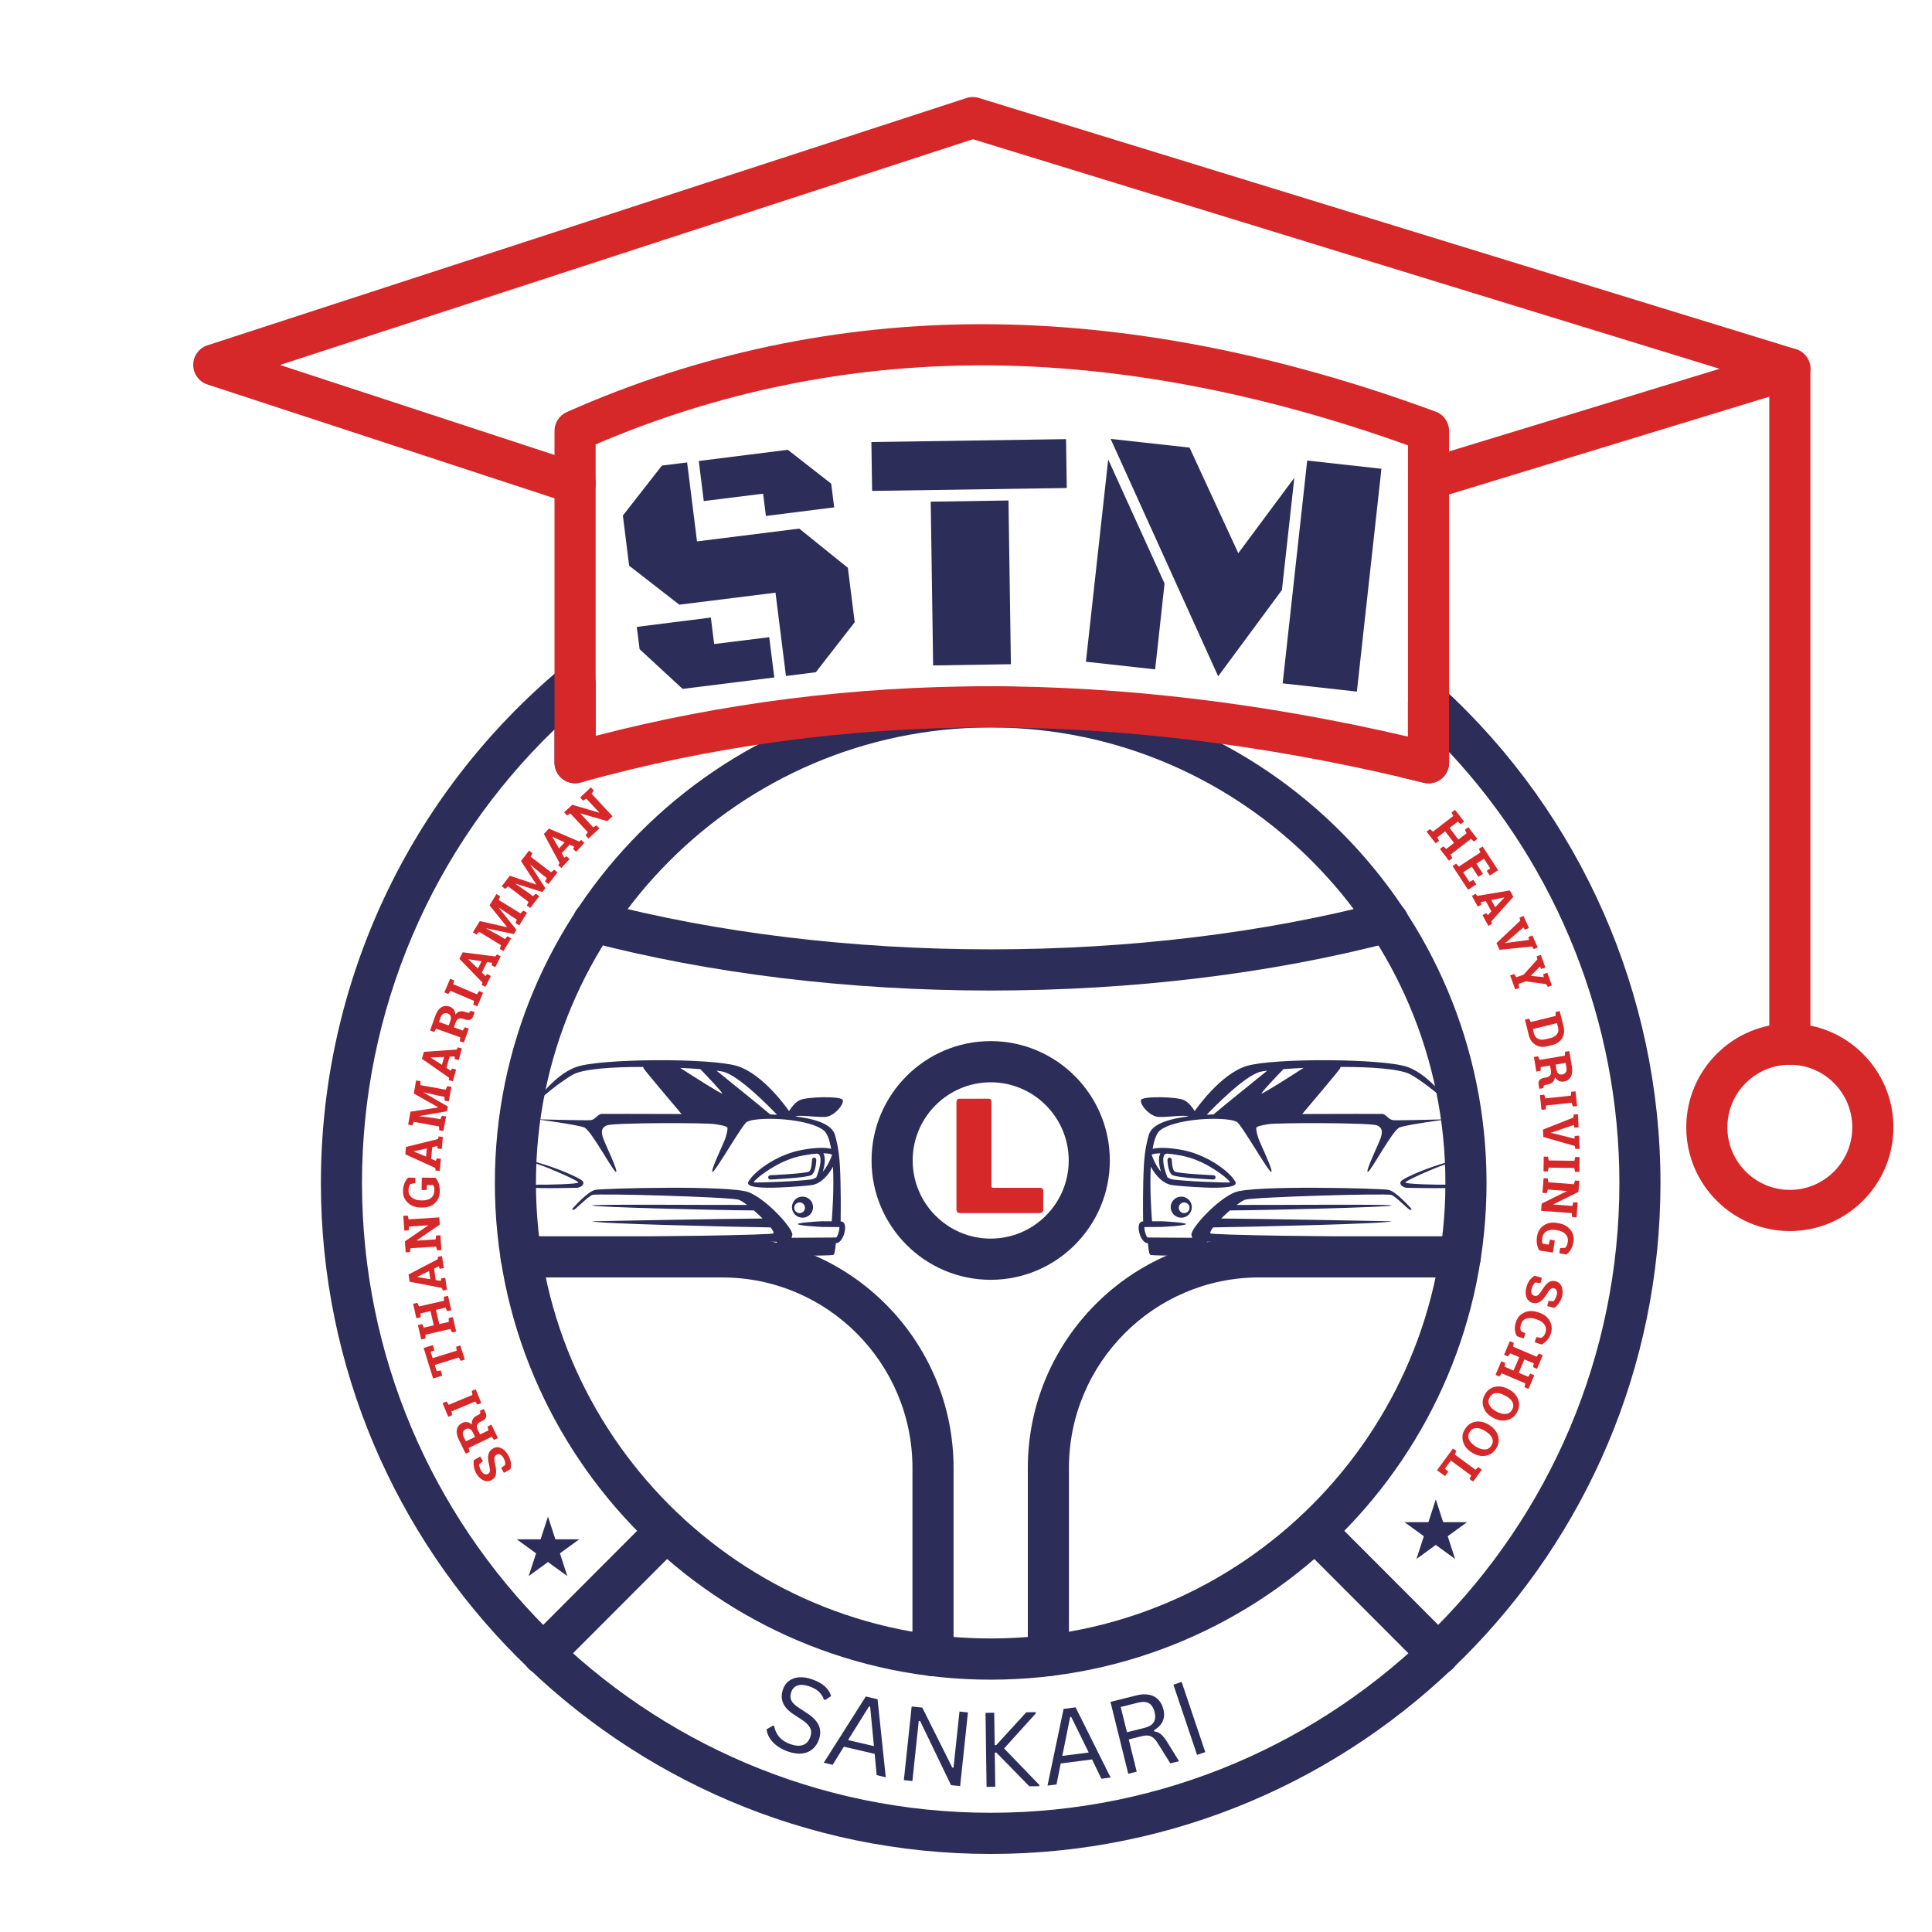 <svg xmlns="http://www.w3.org/2000/svg" xmlns:xlink="http://www.w3.org/1999/xlink" width="500" zoomAndPan="magnify" viewBox="0 0 375 375" height="500" preserveAspectRatio="xMidYMid meet" version="1.0"><defs><g/><clipPath id="b364f7b19f"><path d="M 37.5 18.691 L 352 18.691 L 352 98 L 37.5 98 Z M 37.5 18.691 " clip-rule="nonzero"/></clipPath><clipPath id="dbacbcde1f"><path d="M 327 198 L 367.5 198 L 367.5 239 L 327 239 Z M 327 198 " clip-rule="nonzero"/></clipPath><clipPath id="7364067040"><path d="M 62 128 L 323 128 L 323 359.941 L 62 359.941 Z M 62 128 " clip-rule="nonzero"/></clipPath><clipPath id="44c563b441"><path d="M 100.301 205.305 L 164.051 205.305 L 164.051 244.305 L 100.301 244.305 Z M 100.301 205.305 " clip-rule="nonzero"/></clipPath><clipPath id="07b9e35100"><path d="M 221.078 205.305 L 284.746 205.305 L 284.746 244.305 L 221.078 244.305 Z M 221.078 205.305 " clip-rule="nonzero"/></clipPath><clipPath id="a17ca99a4c"><path d="M 272.621 291.039 L 284.746 291.039 L 284.746 302.594 L 272.621 302.594 Z M 272.621 291.039 " clip-rule="nonzero"/></clipPath><clipPath id="9848957e36"><path d="M 278.684 291.039 L 280.117 295.453 L 284.746 295.453 L 281 298.18 L 282.43 302.594 L 278.684 299.867 L 274.938 302.594 L 276.367 298.18 L 272.621 295.453 L 277.254 295.453 Z M 278.684 291.039 " clip-rule="nonzero"/></clipPath><clipPath id="15db38464c"><path d="M 100.301 294.363 L 112.426 294.363 L 112.426 305.918 L 100.301 305.918 Z M 100.301 294.363 " clip-rule="nonzero"/></clipPath><clipPath id="ec00fd10f1"><path d="M 106.363 294.363 L 107.797 298.777 L 112.426 298.777 L 108.68 301.504 L 110.113 305.918 L 106.363 303.191 L 102.617 305.918 L 104.051 301.504 L 100.301 298.777 L 104.934 298.777 Z M 106.363 294.363 " clip-rule="nonzero"/></clipPath></defs><rect x="-37.5" width="450" fill="#ffffff" y="-37.5" height="450" fill-opacity="1"/><rect x="-37.5" width="450" fill="#ffffff" y="-37.5" height="450" fill-opacity="1"/><g fill="#d62729" fill-opacity="1"><g transform="translate(276.744, 161.219)"><g><path d="M 5 -3.516 L 5.672 -4.031 L 7.438 -1.75 L 6.766 -1.234 L 6.203 -1.734 L 4.609 -0.516 L 6.328 1.734 L 7.922 0.516 L 7.594 -0.156 L 8.266 -0.672 L 8.703 -0.078 L 9.547 1.016 L 10.016 1.609 L 9.344 2.125 L 8.766 1.609 L 4.812 4.656 L 5.156 5.344 L 4.5 5.844 L 2.75 3.562 L 3.406 3.062 L 3.969 3.562 L 5.484 2.391 L 3.766 0.141 L 2.25 1.312 L 2.578 1.984 L 1.922 2.484 L 0.156 0.203 L 0.812 -0.297 L 1.391 0.203 L 5.344 -2.844 Z M 5 -3.516 "/></g></g></g><g fill="#d62729" fill-opacity="1"><g transform="translate(281.798, 167.879)"><g><path d="M 5.156 2.312 L 3.875 0.344 L 2.203 1.438 L 3.422 3.312 L 4.172 2.891 L 4.75 3.781 L 3.156 4.828 L 0.141 0.219 L 0.828 -0.234 L 1.375 0.312 L 5.547 -2.422 L 5.25 -3.125 L 5.969 -3.578 L 6.375 -2.953 L 8.984 1.031 L 7.375 2.062 L 6.781 1.156 L 7.453 0.656 L 6.234 -1.203 L 4.766 -0.234 L 6.047 1.734 Z M 5.156 2.312 "/></g></g></g><g fill="#d62729" fill-opacity="1"><g transform="translate(285.598, 173.724)"><g><path d="M 0.812 -0.234 L 1.125 0.172 L 7.453 -0.891 L 8.141 0.344 L 3.859 5.109 L 4.016 5.578 L 3.297 5.984 L 2.156 3.906 L 2.875 3.5 L 3.203 3.906 L 3.875 3.156 L 2.797 1.188 L 1.812 1.375 L 1.953 1.844 L 1.234 2.25 L 0.094 0.172 Z M 3.859 0.969 L 4.625 2.375 L 6.391 0.5 L 6.375 0.469 Z M 3.859 0.969 "/></g></g></g><g fill="#d62729" fill-opacity="1"><g transform="translate(289.31, 180.513)"><g><path d="M 6.688 -0.062 L 6.375 -0.5 L 3.078 2.344 L 2.781 2.562 L 2.797 2.594 L 3.156 2.5 L 7.484 1.922 L 7.344 1.391 L 8.109 1.047 L 9.156 3.375 L 8.391 3.719 L 8.078 3.203 L 1.75 3.844 L 1.156 2.547 L 5.781 -1.828 L 5.625 -2.391 L 6.391 -2.734 L 7.453 -0.406 Z M 6.688 -0.062 "/></g></g></g><g fill="#d62729" fill-opacity="1"><g transform="translate(292.474, 187.565)"><g><path d="M 6.688 0.531 L 6.438 0.031 L 4.656 1.828 L 4.656 1.859 L 7.188 2.094 L 7.062 1.531 L 7.859 1.234 L 8.75 3.703 L 7.953 4 L 7.672 3.469 L 3.672 2.906 L 2.297 3.406 L 2.406 4.188 L 1.625 4.469 L 0.641 1.766 L 1.422 1.484 L 1.828 2.125 L 3.266 1.609 L 5.922 -1.344 L 5.797 -1.938 L 6.594 -2.234 L 7.484 0.234 Z M 6.688 0.531 "/></g></g></g><g fill="#d62729" fill-opacity="1"><g transform="translate(294.96, 194.608)"><g/></g></g><g fill="#d62729" fill-opacity="1"><g transform="translate(295.927, 197.65)"><g><path d="M 7.562 1.625 C 7.77 2.445 7.676 3.191 7.281 3.859 C 6.883 4.523 6.27 4.961 5.438 5.172 L 4.344 5.438 C 3.508 5.645 2.766 5.547 2.109 5.141 C 1.453 4.734 1.02 4.117 0.812 3.297 L 0.062 0.266 L 0.859 0.062 L 1.188 0.734 L 6.031 -0.469 L 6 -1.203 L 6.812 -1.406 L 6.984 -0.703 Z M 6.281 0.938 L 1.609 2.094 L 1.828 2.984 C 1.953 3.461 2.207 3.797 2.594 3.984 C 2.988 4.18 3.457 4.211 4 4.078 L 5.109 3.812 C 5.629 3.676 6.02 3.43 6.281 3.078 C 6.551 2.723 6.625 2.305 6.5 1.828 Z M 6.281 0.938 "/></g></g></g><g fill="#d62729" fill-opacity="1"><g transform="translate(297.689, 204.899)"><g><path d="M 7.422 2.188 C 7.555 2.969 7.484 3.609 7.203 4.109 C 6.922 4.617 6.469 4.926 5.844 5.031 C 5.488 5.082 5.164 5.035 4.875 4.891 C 4.594 4.754 4.344 4.52 4.125 4.188 C 4.07 4.613 3.922 4.938 3.672 5.156 C 3.422 5.383 3.086 5.535 2.672 5.609 L 2.344 5.656 C 2.188 5.688 2.07 5.738 2 5.812 C 1.926 5.895 1.895 6 1.906 6.125 L 1.906 6.297 L 1.078 6.438 L 0.969 5.734 C 0.883 5.273 0.945 4.938 1.156 4.719 C 1.375 4.5 1.676 4.359 2.062 4.297 L 2.453 4.234 C 2.785 4.172 3.031 4.031 3.188 3.812 C 3.352 3.602 3.41 3.344 3.359 3.031 L 3.172 1.906 L 1.375 2.219 L 1.328 2.953 L 0.516 3.094 L 0.047 0.266 L 0.859 0.125 L 1.141 0.828 L 6.062 0 L 6.078 -0.75 L 6.906 -0.891 L 7.031 -0.172 Z M 4.25 1.734 L 4.406 2.672 C 4.469 3.055 4.594 3.328 4.781 3.484 C 4.977 3.648 5.234 3.707 5.547 3.656 C 5.848 3.602 6.07 3.469 6.219 3.25 C 6.375 3.031 6.422 2.738 6.359 2.375 L 6.203 1.406 Z M 4.25 1.734 "/></g></g></g><g fill="#d62729" fill-opacity="1"><g transform="translate(298.864, 212.306)"><g><path d="M 6.109 -0.391 L 6.938 -0.484 L 7.25 2.375 L 6.422 2.469 L 6.188 1.734 L 1.234 2.266 L 1.172 3.031 L 0.344 3.125 L 0.031 0.266 L 0.859 0.172 L 1.094 0.891 L 6.047 0.359 Z M 6.109 -0.391 "/></g></g></g><g fill="#d62729" fill-opacity="1"><g transform="translate(299.345, 216.457)"><g><path d="M 6.234 2.406 L 6.125 1.891 L 2 3.312 L 1.641 3.422 L 1.641 3.453 L 2.016 3.5 L 6.25 4.562 L 6.312 4.016 L 7.141 3.984 L 7.266 6.516 L 6.438 6.547 L 6.328 5.984 L 0.203 4.219 L 0.141 2.797 L 6.062 0.453 L 6.109 -0.141 L 6.938 -0.172 L 7.062 2.375 Z M 6.234 2.406 "/></g></g></g><g fill="#d62729" fill-opacity="1"><g transform="translate(299.638, 224.232)"><g><path d="M 6.109 0.344 L 6.953 0.359 L 6.906 3.234 L 6.062 3.219 L 5.938 2.469 L 0.953 2.406 L 0.781 3.156 L -0.047 3.141 L 0 0.266 L 0.828 0.281 L 0.969 1.016 L 5.953 1.078 Z M 6.109 0.344 "/></g></g></g><g fill="#d62729" fill-opacity="1"><g transform="translate(299.627, 228.403)"><g><path d="M 6.375 7.891 L 5.531 7.828 L 5.453 7.062 L -0.5 6.609 L -0.391 5.219 L 4.484 2.797 L 4.469 2.766 L 0.797 2.484 L 0.594 3.188 L -0.234 3.125 L -0.016 0.266 L 0.812 0.328 L 0.906 1.078 L 5.875 1.453 L 6.078 0.734 L 6.922 0.797 L 6.859 1.531 L 6.75 2.938 L 1.875 5.359 L 1.891 5.391 L 5.562 5.672 L 5.75 4.953 L 6.594 5.016 L 6.438 7.141 Z M 6.375 7.891 "/></g></g></g><g fill="#d62729" fill-opacity="1"><g transform="translate(298.954, 236.643)"><g><path d="M -0.156 6.078 C -0.344 5.816 -0.488 5.457 -0.594 5 C -0.707 4.551 -0.711 4 -0.609 3.344 C -0.461 2.414 -0.035 1.707 0.672 1.219 C 1.379 0.727 2.234 0.562 3.234 0.719 L 3.453 0.766 C 4.484 0.922 5.273 1.336 5.828 2.016 C 6.391 2.691 6.598 3.488 6.453 4.406 C 6.367 4.945 6.207 5.426 5.969 5.844 C 5.727 6.27 5.438 6.602 5.094 6.844 L 3.703 6.625 L 3.875 5.609 L 4.828 5.562 C 4.953 5.469 5.062 5.316 5.156 5.109 C 5.25 4.91 5.316 4.676 5.359 4.406 C 5.453 3.812 5.301 3.312 4.906 2.906 C 4.52 2.5 3.969 2.242 3.25 2.141 L 3.016 2.094 C 2.305 1.988 1.719 2.066 1.25 2.328 C 0.781 2.586 0.5 3.023 0.406 3.641 C 0.363 3.922 0.352 4.148 0.375 4.328 C 0.395 4.516 0.43 4.66 0.484 4.766 L 1.656 4.938 L 1.875 3.969 L 2.828 4.125 L 2.469 6.484 Z M -0.156 6.078 "/></g></g></g><g fill="#d62729" fill-opacity="1"><g transform="translate(297.771, 243.803)"><g/></g></g><g fill="#d62729" fill-opacity="1"><g transform="translate(297.138, 246.945)"><g><path d="M 3.172 6.562 L 3.438 5.562 L 4.406 5.625 C 4.508 5.52 4.617 5.363 4.734 5.156 C 4.848 4.945 4.941 4.719 5.016 4.469 C 5.109 4.102 5.102 3.797 5 3.547 C 4.906 3.305 4.727 3.156 4.469 3.094 C 4.238 3.031 4.02 3.082 3.812 3.25 C 3.613 3.426 3.367 3.754 3.078 4.234 C 2.68 4.922 2.258 5.41 1.812 5.703 C 1.363 5.992 0.867 6.07 0.328 5.938 C -0.242 5.781 -0.633 5.426 -0.844 4.875 C -1.062 4.332 -1.07 3.691 -0.875 2.953 C -0.738 2.41 -0.531 1.945 -0.25 1.562 C 0.031 1.188 0.359 0.895 0.734 0.688 L 2.141 1.062 L 1.875 2.109 L 0.875 1.984 C 0.727 2.098 0.586 2.258 0.453 2.469 C 0.316 2.676 0.211 2.926 0.141 3.219 C 0.047 3.582 0.047 3.879 0.141 4.109 C 0.242 4.348 0.422 4.5 0.672 4.562 C 0.93 4.633 1.16 4.598 1.359 4.453 C 1.566 4.316 1.805 4.035 2.078 3.609 C 2.516 2.867 2.941 2.336 3.359 2.016 C 3.785 1.691 4.27 1.602 4.812 1.75 C 5.363 1.895 5.75 2.238 5.969 2.781 C 6.195 3.332 6.227 3.961 6.062 4.672 C 5.926 5.18 5.723 5.625 5.453 6 C 5.18 6.383 4.879 6.691 4.547 6.922 Z M 3.172 6.562 "/></g></g></g><g fill="#d62729" fill-opacity="1"><g transform="translate(295.428, 253.395)"><g><path d="M 2.453 7.125 L 2.781 6.125 L 3.703 6.297 C 3.879 6.211 4.039 6.086 4.188 5.922 C 4.332 5.754 4.453 5.535 4.547 5.266 C 4.734 4.691 4.664 4.176 4.344 3.719 C 4.031 3.258 3.539 2.922 2.875 2.703 L 2.656 2.625 C 1.977 2.395 1.379 2.363 0.859 2.531 C 0.336 2.707 -0.016 3.07 -0.203 3.625 C -0.285 3.895 -0.328 4.148 -0.328 4.391 C -0.328 4.629 -0.285 4.828 -0.203 4.984 L 0.641 5.406 L 0.312 6.406 L -0.984 5.969 C -1.211 5.594 -1.348 5.164 -1.391 4.688 C -1.43 4.219 -1.363 3.727 -1.188 3.219 C -0.895 2.332 -0.348 1.711 0.453 1.359 C 1.266 1.004 2.148 0.988 3.109 1.312 L 3.328 1.391 C 4.285 1.711 4.973 2.254 5.391 3.016 C 5.805 3.785 5.867 4.613 5.578 5.5 C 5.398 6.008 5.148 6.438 4.828 6.781 C 4.504 7.133 4.148 7.398 3.766 7.578 Z M 2.453 7.125 "/></g></g></g><g fill="#d62729" fill-opacity="1"><g transform="translate(293.17, 260.076)"><g><path d="M 5.516 2.641 L 6.281 2.984 L 5.156 5.625 L 4.391 5.281 L 4.547 4.562 L 2.719 3.781 L 1.609 6.375 L 3.438 7.156 L 3.859 6.531 L 4.625 6.875 L 4.344 7.547 L 3.797 8.828 L 3.5 9.516 L 2.734 9.172 L 2.891 8.438 L -1.688 6.484 L -2.125 7.109 L -2.891 6.781 L -1.766 4.141 L -1 4.469 L -1.141 5.203 L 0.609 5.953 L 1.719 3.359 L -0.031 2.609 L -0.469 3.219 L -1.234 2.891 L -0.109 0.25 L 0.656 0.578 L 0.516 1.312 L 5.094 3.266 Z M 5.516 2.641 "/></g></g></g><g fill="#d62729" fill-opacity="1"><g transform="translate(289.854, 267.738)"><g><path d="M -0.047 7.453 C -0.953 6.973 -1.562 6.32 -1.875 5.5 C -2.188 4.676 -2.125 3.852 -1.688 3.031 C -1.25 2.188 -0.602 1.66 0.25 1.453 C 1.102 1.254 1.984 1.395 2.891 1.875 L 2.984 1.922 C 3.879 2.391 4.484 3.035 4.797 3.859 C 5.117 4.68 5.062 5.508 4.625 6.344 C 4.188 7.176 3.535 7.691 2.672 7.891 C 1.816 8.098 0.941 7.969 0.047 7.5 Z M 0.688 6.281 C 1.332 6.625 1.922 6.766 2.453 6.703 C 2.992 6.648 3.398 6.363 3.672 5.844 C 3.941 5.32 3.945 4.828 3.688 4.359 C 3.426 3.898 2.973 3.5 2.328 3.156 L 2.234 3.109 C 1.586 2.766 1 2.617 0.469 2.672 C -0.062 2.723 -0.461 3.008 -0.734 3.531 C -1.004 4.039 -1.008 4.531 -0.75 5 C -0.5 5.477 -0.051 5.891 0.594 6.234 Z M 0.688 6.281 "/></g></g></g><g fill="#d62729" fill-opacity="1"><g transform="translate(286.279, 274.481)"><g><path d="M -0.641 7.422 C -1.504 6.879 -2.055 6.188 -2.297 5.344 C -2.547 4.5 -2.422 3.68 -1.922 2.891 C -1.422 2.086 -0.738 1.613 0.125 1.469 C 0.988 1.332 1.852 1.535 2.719 2.078 L 2.812 2.141 C 3.676 2.68 4.234 3.375 4.484 4.219 C 4.742 5.062 4.625 5.879 4.125 6.672 C 3.625 7.473 2.938 7.941 2.062 8.078 C 1.188 8.223 0.316 8.023 -0.547 7.484 Z M 0.203 6.312 C 0.828 6.695 1.406 6.879 1.938 6.859 C 2.469 6.848 2.891 6.594 3.203 6.094 C 3.516 5.602 3.555 5.113 3.328 4.625 C 3.109 4.145 2.688 3.711 2.062 3.328 L 1.969 3.266 C 1.352 2.879 0.781 2.691 0.25 2.703 C -0.281 2.723 -0.703 2.977 -1.016 3.469 C -1.328 3.957 -1.367 4.445 -1.141 4.938 C -0.922 5.426 -0.504 5.863 0.109 6.25 Z M 0.203 6.312 "/></g></g></g><g fill="#d62729" fill-opacity="1"><g transform="translate(282.171, 280.933)"><g><path d="M -0.156 0.219 L 0.516 0.703 L 0.203 1.391 L 4.219 4.344 L 4.766 3.828 L 5.453 4.328 L 5.016 4.922 L 4.188 6.047 L 3.75 6.641 L 3.062 6.141 L 3.391 5.469 L -0.562 2.562 L -1.719 4.141 L -1.062 4.719 L -1.688 5.578 L -3.25 4.438 Z M -0.156 0.219 "/></g></g></g><g fill="#d62729" fill-opacity="1"><g transform="translate(278.26, 286.174)"><g/></g></g><g clip-path="url(#b364f7b19f)"><path fill="#d62729" d="M 111.621 97.82 C 111.211 97.82 110.789 97.754 110.383 97.621 L 40.254 74.625 C 38.613 74.086 37.504 72.555 37.504 70.824 C 37.504 69.094 38.617 67.562 40.262 67.027 L 187.578 19.031 C 188.359 18.777 189.203 18.77 189.984 19.008 L 348.582 67.777 C 350.254 68.293 351.402 69.848 351.402 71.605 C 351.398 73.359 350.254 74.91 348.574 75.422 L 278.445 96.84 C 276.352 97.48 274.109 96.297 273.465 94.18 C 272.824 92.066 274.008 89.836 276.117 89.191 L 333.773 71.582 L 188.852 27.023 L 54.355 70.84 L 112.863 90.023 C 114.961 90.711 116.102 92.969 115.418 95.062 C 114.863 96.75 113.301 97.82 111.625 97.82 Z M 111.621 97.82 " fill-opacity="1" fill-rule="evenodd"/></g><path fill="#d62729" d="M 347.406 206.664 C 345.203 206.664 343.418 204.871 343.418 202.668 L 343.418 71.602 C 343.418 69.395 345.207 67.602 347.406 67.602 C 349.605 67.602 351.395 69.395 351.395 71.602 L 351.395 202.664 C 351.395 204.875 349.609 206.664 347.406 206.664 Z M 347.406 206.664 " fill-opacity="1" fill-rule="evenodd"/><g clip-path="url(#dbacbcde1f)"><path fill="#d62729" d="M 347.406 238.949 C 336.32 238.949 327.301 229.914 327.301 218.812 C 327.301 207.703 336.32 198.668 347.406 198.668 C 358.488 198.668 367.512 207.707 367.512 218.812 C 367.512 229.914 358.488 238.949 347.406 238.949 Z M 347.406 206.664 C 340.719 206.664 335.281 212.113 335.281 218.812 C 335.281 225.508 340.719 230.957 347.406 230.957 C 354.09 230.957 359.527 225.508 359.527 218.812 C 359.527 212.113 354.09 206.664 347.406 206.664 Z M 347.406 206.664 " fill-opacity="1" fill-rule="evenodd"/></g><g clip-path="url(#7364067040)"><path fill="#2c2d59" d="M 192.293 359.852 C 120.605 359.852 62.285 301.426 62.285 229.613 C 62.285 190.875 79.336 154.406 109.066 129.562 C 110.254 128.57 111.914 128.352 113.312 129.012 C 114.715 129.672 115.613 131.082 115.613 132.633 L 115.613 148.035 C 115.613 150.242 113.824 152.031 111.621 152.031 C 109.422 152.031 107.633 150.242 107.633 148.035 L 107.633 141.582 C 83.781 164.586 70.262 196.203 70.262 229.613 C 70.262 297.02 125.004 351.859 192.293 351.859 C 259.582 351.859 314.324 297.02 314.324 229.613 C 314.324 198.512 302.379 168.52 281.27 145.961 L 281.27 148.039 C 281.27 149.266 280.703 150.422 279.738 151.184 C 278.777 151.941 277.516 152.215 276.328 151.922 C 274.973 151.586 273.617 151.262 272.262 150.941 C 270.117 150.438 268.785 148.289 269.285 146.141 C 269.727 144.258 271.461 142.996 273.285 143.059 L 273.285 136.402 C 273.285 134.816 274.219 133.387 275.664 132.746 C 277.105 132.105 278.797 132.383 279.965 133.453 C 306.867 158.082 322.297 193.129 322.297 229.613 C 322.301 301.426 263.977 359.852 192.293 359.852 Z M 192.293 359.852 " fill-opacity="1" fill-rule="evenodd"/></g><path fill="#2c2d59" d="M 192.293 326.023 C 139.227 326.023 96.051 282.773 96.051 229.617 C 96.051 176.578 139.125 133.328 192.07 133.207 L 192.59 133.207 C 245.5 133.375 288.535 176.621 288.535 229.617 C 288.539 282.773 245.363 326.023 192.293 326.023 Z M 192.578 141.199 L 192.078 141.199 C 143.535 141.309 104.027 180.973 104.027 229.613 C 104.027 278.363 143.621 318.027 192.293 318.027 C 240.957 318.027 280.551 278.363 280.551 229.613 C 280.555 181.016 241.086 141.355 192.578 141.199 Z M 192.578 141.199 " fill-opacity="1" fill-rule="evenodd"/><path fill="#2c2d59" d="M 279.172 325.059 C 278.152 325.059 277.133 324.668 276.352 323.891 L 252.465 299.961 C 250.906 298.398 250.906 295.863 252.465 294.305 C 254.027 292.746 256.555 292.742 258.109 294.305 L 281.996 318.238 C 283.555 319.801 283.555 322.332 281.996 323.891 C 281.215 324.676 280.191 325.062 279.176 325.062 Z M 279.172 325.059 " fill-opacity="1" fill-rule="evenodd"/><path fill="#2c2d59" d="M 105.414 325.055 C 104.395 325.055 103.371 324.664 102.598 323.887 C 101.035 322.324 101.035 319.793 102.598 318.234 L 126.484 294.305 C 128.043 292.742 130.57 292.742 132.125 294.305 C 133.684 295.867 133.684 298.398 132.125 299.957 L 108.238 323.887 C 107.457 324.668 106.438 325.055 105.418 325.055 Z M 105.414 325.055 " fill-opacity="1" fill-rule="evenodd"/><path fill="#2c2d59" d="M 192.293 248.41 C 179.543 248.41 169.168 238.02 169.168 225.246 C 169.168 212.473 179.547 202.078 192.293 202.078 C 205.043 202.078 215.418 212.473 215.418 225.246 C 215.418 238.02 205.047 248.41 192.293 248.41 Z M 192.293 210.074 C 183.941 210.074 177.148 216.883 177.148 225.246 C 177.148 233.613 183.945 240.414 192.293 240.414 C 200.645 240.414 207.438 233.609 207.438 225.246 C 207.438 216.883 200.648 210.074 192.293 210.074 Z M 192.293 210.074 " fill-opacity="1" fill-rule="evenodd"/><path fill="#2c2d59" d="M 181.098 325.352 C 178.895 325.352 177.109 323.559 177.109 321.355 L 177.109 284.934 C 177.109 264.539 160.547 247.953 140.191 247.953 L 101.145 247.953 C 98.945 247.953 97.156 246.16 97.156 243.957 C 97.156 241.754 98.945 239.961 101.145 239.961 L 140.191 239.961 C 164.949 239.961 185.086 260.141 185.086 284.934 L 185.086 321.359 C 185.086 323.559 183.305 325.352 181.098 325.352 Z M 181.098 325.352 " fill-opacity="1" fill-rule="evenodd"/><path fill="#2c2d59" d="M 203.488 325.352 C 201.289 325.352 199.5 323.559 199.5 321.355 L 199.5 284.934 C 199.5 260.133 219.637 239.957 244.395 239.957 L 283.445 239.957 C 285.648 239.957 287.434 241.75 287.434 243.953 C 287.434 246.16 285.645 247.949 283.445 247.949 L 244.395 247.949 C 224.035 247.949 207.48 264.543 207.48 284.93 L 207.48 321.355 C 207.48 323.559 205.691 325.352 203.488 325.352 Z M 203.488 325.352 " fill-opacity="1" fill-rule="evenodd"/><path fill="#2c2d59" d="M 192.293 192.262 C 164.766 192.262 137.738 188.98 114.141 182.777 C 112.008 182.219 110.738 180.031 111.293 177.902 C 111.852 175.766 114.043 174.492 116.164 175.047 C 139.113 181.078 165.441 184.27 192.293 184.27 C 219.148 184.27 245.473 181.078 268.422 175.047 C 270.551 174.496 272.734 175.766 273.293 177.902 C 273.852 180.035 272.574 182.219 270.445 182.777 C 246.852 188.98 219.824 192.262 192.297 192.262 Z M 192.293 192.262 " fill-opacity="1" fill-rule="evenodd"/><path fill="#d62729" d="M 277.277 152.035 C 276.961 152.035 276.645 152 276.328 151.922 C 274.973 151.586 273.617 151.262 272.262 150.941 C 244.738 144.477 217.676 141.195 191.816 141.195 C 164.734 141.195 138.113 144.789 112.688 151.887 C 111.496 152.227 110.199 151.977 109.203 151.223 C 108.215 150.465 107.629 149.285 107.629 148.039 L 107.629 83.645 C 107.629 82.062 108.555 80.633 109.996 79.988 C 135.461 68.664 162.574 62.926 190.578 62.926 C 218.488 62.926 248.121 68.633 278.652 79.895 C 280.219 80.473 281.266 81.969 281.266 83.648 L 281.266 148.047 C 281.266 149.27 280.699 150.434 279.734 151.191 C 279.031 151.746 278.164 152.039 277.277 152.039 Z M 191.82 133.203 C 218.043 133.203 245.445 136.492 273.289 142.973 L 273.289 86.441 C 244.57 76.137 216.762 70.914 190.586 70.914 C 164.57 70.914 139.359 76.074 115.613 86.258 L 115.613 142.828 C 140.191 136.441 165.805 133.207 191.82 133.207 Z M 191.82 133.203 " fill-opacity="1" fill-rule="evenodd"/><g fill="#d62729" fill-opacity="1"><g transform="translate(100.085, 285.127)"><g><path d="M -6.875 -2.422 L -6.344 -1.516 L -7.094 -0.906 C -7.094 -0.75 -7.055 -0.555 -6.984 -0.328 C -6.922 -0.098 -6.828 0.125 -6.703 0.344 C -6.516 0.664 -6.301 0.879 -6.062 0.984 C -5.82 1.086 -5.586 1.078 -5.359 0.953 C -5.148 0.828 -5.031 0.633 -5 0.375 C -4.977 0.125 -5.031 -0.273 -5.156 -0.828 C -5.363 -1.598 -5.41 -2.242 -5.297 -2.766 C -5.191 -3.285 -4.895 -3.688 -4.406 -3.969 C -3.895 -4.27 -3.375 -4.301 -2.844 -4.062 C -2.312 -3.832 -1.852 -3.379 -1.469 -2.703 C -1.188 -2.234 -1.008 -1.758 -0.938 -1.281 C -0.863 -0.812 -0.891 -0.375 -1.016 0.031 L -2.281 0.75 L -2.812 -0.188 L -2.031 -0.781 C -2 -0.969 -2.008 -1.18 -2.062 -1.422 C -2.125 -1.672 -2.227 -1.922 -2.375 -2.172 C -2.562 -2.516 -2.77 -2.727 -3 -2.812 C -3.238 -2.906 -3.469 -2.891 -3.688 -2.766 C -3.926 -2.629 -4.066 -2.438 -4.109 -2.188 C -4.16 -1.945 -4.129 -1.582 -4.016 -1.094 C -3.816 -0.27 -3.75 0.406 -3.812 0.938 C -3.883 1.469 -4.164 1.875 -4.656 2.156 C -5.145 2.438 -5.66 2.457 -6.203 2.219 C -6.754 1.988 -7.219 1.566 -7.594 0.953 C -7.852 0.492 -8.02 0.035 -8.094 -0.422 C -8.176 -0.891 -8.18 -1.32 -8.109 -1.719 Z M -6.875 -2.422 "/></g></g></g><g fill="#d62729" fill-opacity="1"><g transform="translate(96.755, 279.351)"><g><path d="M -7.734 0 C -8.078 -0.707 -8.188 -1.344 -8.062 -1.906 C -7.938 -2.469 -7.586 -2.891 -7.016 -3.172 C -6.703 -3.328 -6.383 -3.375 -6.062 -3.312 C -5.75 -3.258 -5.441 -3.102 -5.141 -2.844 C -5.203 -3.281 -5.145 -3.633 -4.969 -3.906 C -4.801 -4.188 -4.531 -4.422 -4.156 -4.609 L -3.844 -4.75 C -3.707 -4.82 -3.613 -4.906 -3.562 -5 C -3.52 -5.094 -3.516 -5.207 -3.547 -5.344 L -3.625 -5.5 L -2.859 -5.875 L -2.547 -5.219 C -2.348 -4.812 -2.316 -4.469 -2.453 -4.188 C -2.586 -3.914 -2.832 -3.695 -3.188 -3.531 L -3.547 -3.359 C -3.848 -3.211 -4.047 -3.016 -4.141 -2.766 C -4.234 -2.523 -4.211 -2.254 -4.078 -1.953 L -3.578 -0.922 L -1.938 -1.719 L -2.125 -2.469 L -1.375 -2.828 L -0.109 -0.234 L -0.859 0.125 L -1.328 -0.469 L -5.797 1.703 L -5.594 2.438 L -6.359 2.812 L -6.688 2.141 Z M -4.547 -0.453 L -4.969 -1.312 C -5.145 -1.664 -5.348 -1.895 -5.578 -2 C -5.816 -2.102 -6.078 -2.086 -6.359 -1.953 C -6.641 -1.816 -6.816 -1.617 -6.891 -1.359 C -6.973 -1.098 -6.93 -0.801 -6.766 -0.469 L -6.328 0.422 Z M -4.547 -0.453 "/></g></g></g><g fill="#d62729" fill-opacity="1"><g transform="translate(93.533, 272.579)"><g><path d="M -5.75 2.094 L -6.531 2.422 L -7.625 -0.234 L -6.844 -0.562 L -6.438 0.094 L -1.828 -1.828 L -1.969 -2.594 L -1.203 -2.906 L -0.109 -0.25 L -0.875 0.062 L -1.297 -0.547 L -5.906 1.375 Z M -5.75 2.094 "/></g></g></g><g fill="#d62729" fill-opacity="1"><g transform="translate(91.922, 268.643)"><g/></g></g><g fill="#d62729" fill-opacity="1"><g transform="translate(90.773, 265.662)"><g><path d="M -8.547 -4.016 L -6.766 -4.578 L -6.453 -3.562 L -7.188 -3.281 L -6.797 -2.047 L -2.125 -3.5 L -2.219 -4.266 L -1.422 -4.516 L -0.547 -1.766 L -1.344 -1.516 L -1.719 -2.172 L -6.391 -0.719 L -6 0.5 L -5.234 0.328 L -4.922 1.344 L -6.703 1.906 Z M -8.547 -4.016 "/></g></g></g><g fill="#d62729" fill-opacity="1"><g transform="translate(88.602, 258.706)"><g><path d="M -6.016 1.094 L -6.844 1.281 L -7.484 -1.516 L -6.656 -1.703 L -6.344 -1.016 L -4.406 -1.453 L -5.047 -4.219 L -6.984 -3.781 L -6.953 -3.031 L -7.781 -2.844 L -7.953 -3.562 L -8.25 -4.906 L -8.422 -5.641 L -7.594 -5.828 L -7.281 -5.125 L -2.422 -6.234 L -2.453 -7 L -1.641 -7.188 L -1 -4.391 L -1.812 -4.203 L -2.125 -4.891 L -3.984 -4.469 L -3.344 -1.703 L -1.484 -2.125 L -1.516 -2.875 L -0.703 -3.062 L -0.062 -0.266 L -0.875 -0.078 L -1.172 -0.75 L -6.031 0.359 Z M -6.016 1.094 "/></g></g></g><g fill="#d62729" fill-opacity="1"><g transform="translate(86.782, 250.559)"><g><path d="M -0.844 -0.078 L -0.984 -0.562 L -7.281 -1.781 L -7.484 -3.188 L -1.797 -6.156 L -1.797 -6.625 L -0.984 -6.75 L -0.641 -4.422 L -1.453 -4.297 L -1.609 -4.781 L -2.531 -4.328 L -2.203 -2.094 L -1.203 -1.938 L -1.172 -2.406 L -0.359 -2.531 L -0.031 -0.203 Z M -3.266 -2.266 L -3.5 -3.844 L -5.797 -2.734 L -5.797 -2.703 Z M -3.266 -2.266 "/></g></g></g><g fill="#d62729" fill-opacity="1"><g transform="translate(85.693, 242.907)"><g><path d="M -7.406 -6.922 L -6.562 -6.969 L -6.375 -6.234 L -0.422 -6.609 L -0.328 -5.219 L -4.828 -2.141 L -4.812 -2.109 L -1.141 -2.344 L -1.031 -3.094 L -0.203 -3.141 L -0.016 -0.266 L -0.844 -0.219 L -1.047 -0.938 L -6.016 -0.625 L -6.109 0.125 L -6.953 0.172 L -7 -0.562 L -7.094 -1.969 L -2.594 -5.047 L -2.609 -5.078 L -6.281 -4.844 L -6.375 -4.094 L -7.219 -4.047 L -7.359 -6.172 Z M -7.406 -6.922 "/></g></g></g><g fill="#d62729" fill-opacity="1"><g transform="translate(85.221, 234.653)"><g><path d="M -0.688 -6.047 C -0.469 -5.805 -0.27 -5.469 -0.094 -5.031 C 0.07 -4.602 0.148 -4.062 0.141 -3.406 C 0.129 -2.457 -0.191 -1.691 -0.828 -1.109 C -1.461 -0.535 -2.285 -0.254 -3.297 -0.266 L -3.531 -0.266 C -4.57 -0.285 -5.41 -0.594 -6.047 -1.188 C -6.691 -1.781 -7.008 -2.547 -7 -3.484 C -6.988 -4.023 -6.895 -4.52 -6.719 -4.969 C -6.539 -5.414 -6.301 -5.785 -6 -6.078 L -4.594 -6.047 L -4.609 -5.016 L -5.547 -4.844 C -5.66 -4.719 -5.75 -4.551 -5.812 -4.344 C -5.883 -4.133 -5.926 -3.895 -5.938 -3.625 C -5.945 -3.02 -5.723 -2.539 -5.266 -2.188 C -4.816 -1.844 -4.234 -1.664 -3.516 -1.656 L -3.266 -1.656 C -2.555 -1.645 -1.988 -1.801 -1.562 -2.125 C -1.145 -2.457 -0.93 -2.938 -0.922 -3.562 C -0.91 -3.844 -0.926 -4.066 -0.969 -4.234 C -1.02 -4.41 -1.078 -4.547 -1.141 -4.641 L -2.328 -4.656 L -2.422 -3.672 L -3.391 -3.688 L -3.344 -6.078 Z M -0.688 -6.047 "/></g></g></g><g fill="#d62729" fill-opacity="1"><g transform="translate(85.344, 227.471)"><g><path d="M -0.812 -0.281 L -0.844 -0.766 L -6.672 -3.422 L -6.547 -4.844 L -0.328 -6.391 L -0.219 -6.875 L 0.609 -6.797 L 0.406 -4.453 L -0.422 -4.531 L -0.469 -5.016 L -1.453 -4.797 L -1.656 -2.547 L -0.734 -2.141 L -0.594 -2.625 L 0.234 -2.547 L 0.016 -0.203 Z M -2.641 -2.969 L -2.5 -4.562 L -5.031 -4 L -5.031 -3.969 Z M -2.641 -2.969 "/></g></g></g><g fill="#d62729" fill-opacity="1"><g transform="translate(86.019, 219.796)"><g><path d="M -3.828 -7.781 L -3.844 -7.766 L 0.906 -5.016 L 0.734 -4.094 L -4.641 -3.172 L -4.641 -3.141 L -1.625 -2.75 L -0.547 -2.547 L -0.25 -3.234 L 0.562 -3.094 L 0.047 -0.266 L -0.766 -0.406 L -0.797 -1.156 L -5.703 -2.047 L -5.969 -1.359 L -6.797 -1.5 L -6.672 -2.219 L -6.344 -4.016 L -0.984 -4.844 L -0.969 -4.875 L -5.703 -7.547 L -5.25 -10.078 L -4.422 -9.938 L -4.406 -9.172 L 0.5 -8.281 L 0.781 -8.984 L 1.594 -8.844 L 1.094 -6.016 L 0.281 -6.156 L 0.25 -6.906 L -0.828 -7.109 Z M -3.828 -7.781 "/></g></g></g><g fill="#d62729" fill-opacity="1"><g transform="translate(87.855, 210.08)"><g><path d="M -0.75 -0.422 L -0.688 -0.891 L -5.953 -4.562 L -5.578 -5.922 L 0.797 -6.359 L 1 -6.797 L 1.797 -6.578 L 1.188 -4.312 L 0.391 -4.531 L 0.422 -5.031 L -0.594 -4.969 L -1.188 -2.812 L -0.344 -2.25 L -0.125 -2.688 L 0.672 -2.469 L 0.047 -0.203 Z M -2.078 -3.391 L -1.656 -4.922 L -4.234 -4.828 L -4.25 -4.797 Z M -2.078 -3.391 "/></g></g></g><g fill="#d62729" fill-opacity="1"><g transform="translate(89.932, 202.622)"><g><path d="M -5.406 -5.531 C -5.133 -6.281 -4.754 -6.805 -4.266 -7.109 C -3.773 -7.41 -3.234 -7.453 -2.641 -7.234 C -2.305 -7.117 -2.047 -6.926 -1.859 -6.656 C -1.672 -6.395 -1.566 -6.066 -1.547 -5.672 C -1.297 -6.023 -1.004 -6.238 -0.672 -6.312 C -0.348 -6.383 0.004 -6.348 0.391 -6.203 L 0.719 -6.094 C 0.863 -6.039 0.984 -6.023 1.078 -6.047 C 1.18 -6.078 1.266 -6.156 1.328 -6.281 L 1.406 -6.438 L 2.203 -6.156 L 1.953 -5.469 C 1.805 -5.039 1.586 -4.781 1.297 -4.688 C 1.004 -4.602 0.676 -4.625 0.312 -4.75 L -0.078 -4.891 C -0.391 -5.004 -0.664 -5.004 -0.906 -4.891 C -1.156 -4.785 -1.332 -4.586 -1.438 -4.297 L -1.828 -3.219 L -0.109 -2.594 L 0.281 -3.234 L 1.062 -2.953 L 0.094 -0.25 L -0.688 -0.531 L -0.578 -1.266 L -5.281 -2.953 L -5.656 -2.312 L -6.453 -2.594 L -6.203 -3.281 Z M -2.844 -3.578 L -2.516 -4.469 C -2.391 -4.844 -2.375 -5.148 -2.469 -5.391 C -2.562 -5.629 -2.754 -5.801 -3.047 -5.906 C -3.336 -6.008 -3.602 -6 -3.844 -5.875 C -4.082 -5.758 -4.266 -5.523 -4.391 -5.172 L -4.719 -4.25 Z M -2.844 -3.578 "/></g></g></g><g fill="#d62729" fill-opacity="1"><g transform="translate(92.529, 195.587)"><g><path d="M -5.516 -2.641 L -6.281 -2.969 L -5.156 -5.609 L -4.391 -5.281 L -4.547 -4.547 L 0.031 -2.594 L 0.469 -3.219 L 1.234 -2.891 L 0.109 -0.25 L -0.656 -0.578 L -0.516 -1.312 L -5.094 -3.266 Z M -5.516 -2.641 "/></g></g></g><g fill="#d62729" fill-opacity="1"><g transform="translate(94.139, 191.731)"><g><path d="M -0.641 -0.562 L -0.5 -1.016 L -4.969 -5.625 L -4.328 -6.891 L 2.016 -6.078 L 2.312 -6.484 L 3.047 -6.109 L 2 -4 L 1.266 -4.375 L 1.391 -4.844 L 0.406 -5 L -0.609 -2.984 L 0.094 -2.266 L 0.406 -2.672 L 1.141 -2.297 L 0.094 -0.188 Z M -1.375 -3.734 L -0.672 -5.156 L -3.219 -5.547 L -3.234 -5.516 Z M -1.375 -3.734 "/></g></g></g><g fill="#d62729" fill-opacity="1"><g transform="translate(97.565, 184.83)"><g><path d="M -0.719 -8.656 L -0.75 -8.625 L 2.672 -4.344 L 2.172 -3.531 L -3.156 -4.641 L -3.172 -4.609 L -0.5 -3.141 L 0.422 -2.562 L 0.938 -3.109 L 1.641 -2.672 L 0.141 -0.219 L -0.562 -0.656 L -0.312 -1.359 L -4.547 -3.969 L -5.062 -3.422 L -5.781 -3.859 L -5.391 -4.484 L -4.438 -6.047 L 0.844 -4.859 L 0.859 -4.891 L -2.547 -9.109 L -1.203 -11.297 L -0.484 -10.859 L -0.766 -10.141 L 3.469 -7.531 L 4.016 -8.094 L 4.719 -7.656 L 3.203 -5.203 L 2.5 -5.641 L 2.75 -6.344 L 1.828 -6.922 Z M -0.719 -8.656 "/></g></g></g><g fill="#d62729" fill-opacity="1"><g transform="translate(102.759, 176.456)"><g><path d="M 0.141 -8.656 L 0.125 -8.656 L 3.094 -4.047 L 2.516 -3.312 L -2.688 -4.938 L -2.703 -4.906 L -0.203 -3.172 L 0.672 -2.5 L 1.25 -3 L 1.906 -2.5 L 0.156 -0.219 L -0.5 -0.719 L -0.172 -1.391 L -4.141 -4.422 L -4.703 -3.922 L -5.375 -4.438 L -4.922 -5.016 L -3.812 -6.469 L 1.328 -4.766 L 1.344 -4.781 L -1.641 -9.328 L -0.078 -11.359 L 0.594 -10.844 L 0.234 -10.172 L 4.203 -7.141 L 4.797 -7.641 L 5.453 -7.141 L 3.703 -4.859 L 3.047 -5.359 L 3.375 -6.031 L 2.5 -6.703 Z M 0.141 -8.656 "/></g></g></g><g fill="#d62729" fill-opacity="1"><g transform="translate(108.816, 168.64)"><g><path d="M -0.469 -0.719 L -0.203 -1.109 L -3.25 -6.766 L -2.281 -7.812 L 3.609 -5.297 L 4 -5.609 L 4.609 -5.047 L 3.016 -3.297 L 2.406 -3.859 L 2.656 -4.281 L 1.734 -4.688 L 0.219 -3.031 L 0.719 -2.156 L 1.125 -2.453 L 1.734 -1.891 L 0.141 -0.156 Z M -0.312 -3.953 L 0.766 -5.141 L -1.578 -6.219 L -1.594 -6.188 Z M -0.312 -3.953 "/></g></g></g><g fill="#d62729" fill-opacity="1"><g transform="translate(114.041, 162.944)"><g><path d="M 0.656 -10.125 L 1.219 -9.5 L 0.781 -8.875 L 4.844 -4.516 L 3.828 -3.562 L -1.422 -5.078 L -1.422 -5.062 L 1.094 -2.359 L 1.734 -2.75 L 2.297 -2.141 L 0.188 -0.188 L -0.375 -0.797 L 0.062 -1.406 L -3.328 -5.047 L -3.984 -4.656 L -4.547 -5.281 L -4 -5.781 L -2.969 -6.734 L 2.266 -5.203 L 2.266 -5.234 L -0.234 -7.922 L -0.875 -7.531 L -1.438 -8.156 L 0.109 -9.609 Z M 0.656 -10.125 "/></g></g></g><g fill="#d62729" fill-opacity="1"><g transform="translate(120.202, 157.335)"><g/></g></g><g fill="#d62729" fill-opacity="1"><g transform="translate(184.088, 235.459)"><g><path d="M 1.562 -21.516 C 1.562 -21.734 1.609 -21.898 1.703 -22.016 C 1.805 -22.141 1.945 -22.203 2.125 -22.203 L 7.812 -22.203 C 8.164 -22.203 8.344 -21.992 8.344 -21.578 L 8.344 -5.328 C 8.344 -5.172 8.367 -5.062 8.422 -5 C 8.473 -4.938 8.566 -4.906 8.703 -4.906 L 17.719 -4.906 C 18.176 -4.906 18.406 -4.719 18.406 -4.344 L 18.406 -0.656 C 18.406 -0.457 18.336 -0.297 18.203 -0.172 C 18.078 -0.055 17.895 0 17.656 0 L 2.359 0 C 2.066 0 1.859 -0.055 1.734 -0.172 C 1.617 -0.297 1.562 -0.488 1.562 -0.75 Z M 1.562 -21.516 "/></g></g></g><g clip-path="url(#44c563b441)"><path fill="#2c2d59" d="M 132.02 207.277 C 134.465 208.848 140.078 212.43 140.164 212.23 C 140.246 212.035 137.383 209.02 135.93 207.516 C 134.766 207.426 133.438 207.344 132.02 207.277 Z M 149.492 216.305 C 149.93 216.324 150.375 216.344 150.82 216.367 C 149.785 215.285 143.41 208.68 140.309 208.008 C 140.023 207.945 139.605 207.883 139.074 207.812 C 141.652 209.891 148.051 215.062 149.492 216.305 Z M 159.812 223.855 C 159.984 224.172 160.105 224.629 160.094 225.289 C 160.078 225.98 159.906 226.754 159.707 227.438 C 160.641 226.328 161.238 224.914 161.492 224.203 C 161.492 224.172 161.488 224.137 161.484 224.105 C 161.227 223.992 160.727 223.863 159.812 223.855 Z M 158.773 223.973 C 158.695 223.969 158.625 223.941 158.57 223.906 C 157.84 223.965 156.941 224.082 155.848 224.285 C 153.738 224.672 151.773 225.535 150.168 226.48 C 147.871 227.828 146.332 229.184 146.305 229.508 C 146.395 229.562 148.695 229.488 151.152 229.391 C 153.871 229.281 156.73 229.043 157.406 228.938 C 157.418 228.934 157.441 228.93 157.469 228.922 C 157.816 228.852 158.141 228.719 158.441 228.543 C 158.73 227.816 159.238 226.41 159.262 225.273 C 159.293 223.992 158.773 223.973 158.773 223.973 Z M 102.117 225.008 C 102.117 225.008 105.016 225.754 107.672 226.719 C 110.41 227.711 112.91 228.922 113.137 229.301 C 113.578 230.051 112.438 230.531 112.055 230.547 C 111.664 230.566 103.348 230.734 103.348 230.477 C 103.348 230.219 104.062 229.906 104.688 229.941 C 105.312 229.98 112.367 229.871 112.254 229.504 C 112.145 229.137 106.746 226.75 104.945 226.164 C 103.145 225.578 102.117 225.008 102.117 225.008 Z M 155.766 232.262 C 156.332 232.262 156.844 232.488 157.215 232.859 C 157.586 233.23 157.816 233.746 157.816 234.312 C 157.816 234.875 157.586 235.387 157.215 235.758 C 156.844 236.129 156.332 236.359 155.766 236.359 C 155.199 236.359 154.684 236.129 154.316 235.758 C 153.945 235.387 153.715 234.875 153.715 234.312 C 153.715 233.746 153.945 233.23 154.316 232.859 C 154.684 232.488 155.199 232.262 155.766 232.262 Z M 149.539 228.945 C 149.312 228.953 149.117 228.773 149.105 228.543 C 149.098 228.316 149.273 228.125 149.504 228.113 C 149.523 228.113 156.453 227.805 157.051 227.383 C 157.574 227.008 157.609 225.113 157.613 225.105 C 157.617 224.879 157.805 224.695 158.035 224.699 C 158.262 224.703 158.445 224.891 158.441 225.125 C 158.441 225.129 158.402 227.441 157.531 228.059 C 156.734 228.625 149.562 228.941 149.539 228.945 Z M 155.938 233.695 C 155.75 233.508 155.492 233.391 155.207 233.391 C 154.918 233.391 154.66 233.508 154.469 233.695 C 154.281 233.883 154.164 234.145 154.164 234.434 C 154.164 234.719 154.281 234.977 154.469 235.164 C 154.66 235.352 154.918 235.469 155.207 235.469 C 155.492 235.469 155.75 235.352 155.938 235.164 C 156.129 234.977 156.246 234.719 156.246 234.434 C 156.246 234.145 156.129 233.883 155.938 233.695 Z M 111.023 234.695 C 111.023 234.695 114.035 231.246 115.543 230.953 C 117.051 230.656 141.844 229.996 145.371 231.43 C 148.895 232.859 154.039 238.551 153.785 239.723 C 153.738 239.934 153.684 240.109 153.629 240.254 L 162.266 240.199 C 162.438 240.199 162.672 239.617 162.816 239.035 L 162.824 239.016 C 162.871 238.824 162.906 238.633 162.922 238.461 C 162.93 238.352 162.934 238.254 162.926 238.172 L 159.625 238.148 C 159.316 238.148 154.848 237.898 154.848 237.594 C 154.848 237.289 159.316 237.043 159.625 237.043 L 161.438 237.055 C 161.559 235.527 161.902 230.715 161.68 226.453 C 160.867 227.926 159.559 229.617 157.699 230.008 C 157.684 230.012 157.641 230.02 157.574 230.027 C 156.871 230.141 153.949 230.383 151.195 230.496 C 148.215 230.613 145.375 230.5 145.215 229.734 C 145.207 229.699 145.203 229.664 145.203 229.629 C 145.195 229.484 145.25 229.344 145.348 229.242 C 145.809 228.395 147.387 226.832 149.605 225.527 C 151.305 224.527 153.398 223.613 155.648 223.199 C 158.574 222.656 160.316 222.75 161.324 222.98 C 161.027 221.25 160.555 219.902 159.816 219.348 C 157.215 217.395 149.613 216.711 145.824 217.453 C 145.539 217.543 145.828 217.418 145.008 217.742 C 144.184 218.062 138.859 227.457 138.309 227.457 C 137.758 227.457 140.512 221.844 140.809 220.887 C 140.984 220.32 141.262 219.496 141.191 218.82 C 141.008 218.762 140.934 218.688 140.934 218.688 C 140.934 218.688 140.898 218.539 138.914 218.207 C 136.93 217.879 119.043 217.918 117.793 218.43 C 116.543 218.945 116.766 219.934 117.059 220.887 C 117.355 221.844 120.109 227.457 119.555 227.457 C 119.008 227.457 114.781 219.383 113.387 218.832 C 111.988 218.285 104.184 217.254 104.184 217.254 C 104.184 217.254 113.789 217.512 114.652 217.422 C 115.516 217.328 116.086 216.246 116.711 216.211 C 117.059 216.191 125.188 216.207 132.289 216.23 C 130.598 214.234 125.395 208.078 124.992 207.457 C 124.91 207.324 124.863 207.203 124.844 207.094 C 118.895 207.082 113.098 207.449 111.109 208.633 C 106.867 211.148 103.395 214.723 103.395 214.723 C 103.395 214.723 107.18 208.742 111.879 207.09 C 116.582 205.438 137.887 205.328 143.066 206.906 C 148.246 208.484 153.059 215.531 153.059 215.531 L 153.164 215.648 C 153.574 214.988 154.316 213.98 155.215 213.539 C 156.613 212.859 163.242 212.715 163.57 213.5 C 163.902 214.293 161.902 216.75 160.102 216.805 C 158.301 216.859 155.23 216.367 154.352 216.68 C 154.473 216.695 154.598 216.711 154.715 216.73 C 159.496 217.41 161.617 218.613 162.094 220.375 C 162.273 221.031 162.832 223.008 163.008 225.973 C 163.246 230.09 163.195 235.371 163.168 237.07 C 163.645 237.078 163.91 237.383 164.004 237.867 C 164.043 238.07 164.051 238.305 164.027 238.555 C 164.008 238.785 163.961 239.035 163.898 239.289 L 163.895 239.312 C 163.637 240.305 163.027 241.297 162.27 241.305 L 162.23 241.305 C 162.172 242.062 162.039 243.359 161.809 243.539 C 161.75 243.586 161.426 243.621 160.926 243.645 L 160.922 243.645 C 159.527 243.719 156.777 243.73 154.688 243.723 C 139.742 243.895 103.031 244.285 101.855 243.906 C 100.723 243.539 134.906 243.043 150.859 242.832 C 150.855 242.801 150.855 242.766 150.863 242.734 C 150.91 242.398 150.836 241.57 150.773 241.02 C 144.223 241.051 124.297 241.141 102.988 241.207 L 102.988 241.211 C 101.703 241.305 100.332 241.352 100.316 241.117 C 100.301 240.871 101.766 240.605 103.07 240.281 C 127.664 240.023 149.895 239.73 150.109 239.391 C 150.219 239.211 150 238.785 149.578 238.238 C 142.332 238.125 116.078 237.551 114.898 237.047 C 114.898 237.047 139.961 236.566 148.016 236.512 C 147.48 235.98 146.895 235.438 146.316 234.941 C 138.449 234.906 115.637 234.301 114.938 234 C 114.25 233.699 137.008 233.91 145.016 233.879 C 144.328 233.359 143.73 232.98 143.352 232.859 C 141.734 232.348 115.91 231.578 114.957 231.941 C 114 232.309 111.539 234.988 111.281 234.84 C 111.023 234.695 111.023 234.695 111.023 234.695 " fill-opacity="1" fill-rule="evenodd"/></g><g fill="#2c2d59" fill-opacity="1"><g transform="translate(147.034, 337.658)"><g><path d="M 5.859 2.297 C 5.004 1.984 4.273 1.594 3.672 1.125 C 3.078 0.656 2.625 0.156 2.312 -0.375 C 2 -0.914 1.812 -1.453 1.75 -1.984 L 2.984 -2.719 L 3.219 -2.641 C 3.551 -0.922 4.598 0.25 6.359 0.875 C 7.379 1.227 8.211 1.281 8.859 1.031 C 9.504 0.781 9.961 0.27 10.234 -0.5 C 10.391 -0.938 10.441 -1.336 10.391 -1.703 C 10.336 -2.066 10.16 -2.426 9.859 -2.781 C 9.566 -3.145 9.125 -3.52 8.531 -3.906 L 7.094 -4.844 C 6 -5.551 5.285 -6.312 4.953 -7.125 C 4.617 -7.945 4.617 -8.836 4.953 -9.797 C 5.191 -10.461 5.578 -11 6.109 -11.406 C 6.648 -11.812 7.305 -12.039 8.078 -12.094 C 8.848 -12.156 9.695 -12.02 10.625 -11.688 C 11.645 -11.332 12.453 -10.891 13.047 -10.359 C 13.648 -9.828 14.062 -9.191 14.281 -8.453 L 13.125 -7.688 L 12.891 -7.781 C 12.672 -8.395 12.332 -8.906 11.875 -9.312 C 11.426 -9.727 10.848 -10.062 10.141 -10.312 C 9.203 -10.645 8.426 -10.711 7.812 -10.516 C 7.207 -10.328 6.789 -9.91 6.562 -9.266 C 6.344 -8.648 6.344 -8.098 6.562 -7.609 C 6.781 -7.129 7.281 -6.645 8.062 -6.156 L 9.531 -5.188 C 10.738 -4.406 11.523 -3.594 11.891 -2.75 C 12.254 -1.906 12.258 -0.984 11.906 0.016 C 11.633 0.773 11.219 1.391 10.656 1.859 C 10.102 2.336 9.422 2.617 8.609 2.703 C 7.797 2.785 6.879 2.648 5.859 2.297 Z M 5.859 2.297 "/></g></g></g><g fill="#2c2d59" fill-opacity="1"><g transform="translate(159.333, 342.017)"><g><path d="M 12.594 2.953 L 10.828 2.531 L 10.438 -1.594 L 4.469 -2.984 L 2.281 0.531 L 0.562 0.125 L 8.719 -12.734 L 11 -12.188 Z M 9.344 -10.797 L 5.266 -4.266 L 10.297 -3.094 L 9.562 -10.75 Z M 9.344 -10.797 "/></g></g></g><g fill="#2c2d59" fill-opacity="1"><g transform="translate(173.282, 345.291)"><g><path d="M 3.812 0.406 L 2.156 0.234 L 3.672 -14.062 L 5.734 -13.844 L 11.562 -2.188 L 11.797 -2.203 L 12.953 -13.078 L 14.594 -12.906 L 13.078 1.391 L 11.312 1.203 L 5.312 -11.25 L 5.047 -11.25 Z M 3.812 0.406 "/></g></g></g><g fill="#2c2d59" fill-opacity="1"><g transform="translate(189.32, 346.872)"><g><path d="M 2.172 -0.031 L 1.969 -14.406 L 3.656 -14.438 L 3.75 -8.156 L 4.062 -8.156 L 9.875 -14.516 L 11.719 -14.547 L 11.719 -14.297 L 5.578 -7.5 L 12.406 -0.422 L 12.406 -0.172 L 10.469 -0.156 L 4.078 -6.688 L 3.766 -6.688 L 3.859 -0.062 Z M 2.172 -0.031 "/></g></g></g><g fill="#2c2d59" fill-opacity="1"><g transform="translate(202.741, 346.661)"><g><path d="M 12.828 -1.641 L 11.031 -1.406 L 9.234 -5.156 L 3.141 -4.375 L 2.328 -0.297 L 0.578 -0.078 L 3.703 -14.969 L 6.031 -15.266 Z M 4.969 -13.375 L 3.453 -5.844 L 8.578 -6.5 L 5.188 -13.406 Z M 4.969 -13.375 "/></g></g></g><g fill="#2c2d59" fill-opacity="1"><g transform="translate(216.885, 344.805)"><g><path d="M 2.109 -0.516 L -1.344 -14.469 L 3.719 -15.734 C 4.656 -15.961 5.484 -16 6.203 -15.844 C 6.922 -15.695 7.504 -15.379 7.953 -14.891 C 8.41 -14.41 8.738 -13.785 8.938 -13.016 C 9.145 -12.148 9.098 -11.383 8.797 -10.719 C 8.504 -10.051 7.938 -9.461 7.094 -8.953 L 7.141 -8.75 C 7.641 -8.688 8.078 -8.5 8.453 -8.188 C 8.836 -7.875 9.242 -7.367 9.672 -6.672 L 11.969 -2.953 L 10.266 -2.547 L 7.828 -6.453 C 7.535 -6.922 7.242 -7.27 6.953 -7.5 C 6.672 -7.738 6.348 -7.879 5.984 -7.922 C 5.629 -7.973 5.191 -7.93 4.672 -7.797 L 2.203 -7.188 L 3.75 -0.922 Z M 5.25 -9.422 C 6.125 -9.641 6.723 -10.004 7.047 -10.516 C 7.367 -11.023 7.426 -11.691 7.219 -12.516 C 7.008 -13.336 6.645 -13.898 6.125 -14.203 C 5.602 -14.504 4.906 -14.547 4.031 -14.328 L 0.641 -13.484 L 1.859 -8.578 Z M 5.25 -9.422 "/></g></g></g><g fill="#2c2d59" fill-opacity="1"><g transform="translate(230.288, 341.312)"><g><path d="M 3.656 -1.234 L 2.062 -0.688 L -2.531 -14.312 L -0.938 -14.859 Z M 3.656 -1.234 "/></g></g></g><g fill="#2c2d59" fill-opacity="1"><g transform="translate(236.3, 339.259)"><g/></g></g><g clip-path="url(#07b9e35100)"><path fill="#2c2d59" d="M 253.027 207.277 C 250.582 208.848 244.969 212.43 244.883 212.23 C 244.801 212.035 247.664 209.02 249.117 207.516 C 250.285 207.426 251.609 207.344 253.027 207.277 Z M 235.555 216.305 C 235.117 216.324 234.672 216.344 234.227 216.367 C 235.262 215.285 241.637 208.68 244.738 208.008 C 245.023 207.945 245.441 207.883 245.973 207.812 C 243.395 209.891 236.996 215.062 235.555 216.305 Z M 225.234 223.855 C 225.062 224.172 224.941 224.629 224.953 225.289 C 224.969 225.98 225.141 226.754 225.34 227.438 C 224.406 226.328 223.809 224.914 223.555 224.203 C 223.555 224.172 223.559 224.137 223.562 224.105 C 223.82 223.992 224.32 223.863 225.234 223.855 Z M 226.273 223.973 C 226.352 223.969 226.422 223.941 226.477 223.906 C 227.207 223.965 228.105 224.082 229.199 224.285 C 231.309 224.672 233.273 225.535 234.879 226.48 C 237.176 227.828 238.715 229.184 238.742 229.508 C 238.652 229.562 236.352 229.488 233.895 229.391 C 231.176 229.281 228.316 229.043 227.641 228.938 C 227.629 228.934 227.609 228.93 227.578 228.922 C 227.23 228.852 226.906 228.719 226.609 228.543 C 226.316 227.816 225.809 226.41 225.785 225.273 C 225.754 223.992 226.273 223.973 226.273 223.973 Z M 282.93 225.008 C 282.93 225.008 280.031 225.754 277.375 226.719 C 274.637 227.711 272.137 228.922 271.91 229.301 C 271.469 230.051 272.609 230.531 272.992 230.547 C 273.383 230.566 281.699 230.734 281.699 230.477 C 281.699 230.219 280.984 229.906 280.359 229.941 C 279.734 229.98 272.684 229.871 272.793 229.504 C 272.902 229.137 278.305 226.75 280.102 226.164 C 281.902 225.578 282.93 225.008 282.93 225.008 Z M 229.281 232.262 C 228.715 232.262 228.203 232.488 227.832 232.859 C 227.461 233.23 227.23 233.746 227.23 234.312 C 227.23 234.875 227.461 235.387 227.832 235.758 C 228.203 236.129 228.715 236.359 229.281 236.359 C 229.848 236.359 230.363 236.129 230.73 235.758 C 231.102 235.387 231.332 234.875 231.332 234.312 C 231.332 233.746 231.102 233.23 230.73 232.859 C 230.363 232.488 229.848 232.262 229.281 232.262 Z M 235.508 228.945 C 235.734 228.953 235.93 228.773 235.941 228.543 C 235.949 228.316 235.773 228.125 235.543 228.113 C 235.523 228.113 228.594 227.805 227.996 227.383 C 227.473 227.008 227.438 225.113 227.434 225.105 C 227.43 224.879 227.242 224.695 227.012 224.699 C 226.785 224.703 226.602 224.891 226.605 225.125 C 226.605 225.129 226.645 227.441 227.516 228.059 C 228.312 228.625 235.484 228.941 235.508 228.945 Z M 229.109 233.695 C 229.297 233.508 229.555 233.391 229.84 233.391 C 230.129 233.391 230.387 233.508 230.578 233.695 C 230.766 233.883 230.883 234.145 230.883 234.434 C 230.883 234.719 230.766 234.977 230.578 235.164 C 230.387 235.352 230.129 235.469 229.84 235.469 C 229.555 235.469 229.297 235.352 229.109 235.164 C 228.918 234.977 228.801 234.719 228.801 234.434 C 228.801 234.145 228.918 233.883 229.109 233.695 Z M 274.023 234.695 C 274.023 234.695 271.012 231.246 269.504 230.953 C 267.996 230.656 243.203 229.996 239.676 231.43 C 236.152 232.859 231.008 238.551 231.262 239.723 C 231.309 239.934 231.363 240.109 231.418 240.254 L 222.781 240.199 C 222.609 240.199 222.375 239.617 222.23 239.035 L 222.223 239.016 C 222.176 238.824 222.141 238.633 222.125 238.461 C 222.117 238.352 222.113 238.254 222.121 238.172 L 225.422 238.148 C 225.73 238.148 230.199 237.898 230.199 237.594 C 230.199 237.289 225.73 237.043 225.422 237.043 L 223.609 237.055 C 223.488 235.527 223.145 230.715 223.367 226.453 C 224.18 227.926 225.488 229.617 227.348 230.008 C 227.363 230.012 227.406 230.02 227.473 230.027 C 228.176 230.141 231.098 230.383 233.852 230.496 C 236.832 230.613 239.672 230.5 239.832 229.734 C 239.84 229.699 239.844 229.664 239.844 229.629 C 239.852 229.484 239.797 229.344 239.699 229.242 C 239.238 228.395 237.664 226.832 235.441 225.527 C 233.742 224.527 231.648 223.613 229.398 223.199 C 226.473 222.656 224.73 222.75 223.723 222.98 C 224.02 221.25 224.492 219.902 225.23 219.348 C 227.832 217.395 235.434 216.711 239.223 217.453 C 239.508 217.543 239.219 217.418 240.039 217.742 C 240.863 218.062 246.188 227.457 246.738 227.457 C 247.289 227.457 244.535 221.844 244.238 220.887 C 244.062 220.32 243.785 219.496 243.855 218.82 C 244.039 218.762 244.113 218.688 244.113 218.688 C 244.113 218.688 244.148 218.539 246.133 218.207 C 248.117 217.879 266.004 217.918 267.254 218.43 C 268.504 218.945 268.281 219.934 267.988 220.887 C 267.691 221.844 264.938 227.457 265.492 227.457 C 266.039 227.457 270.266 219.383 271.66 218.832 C 273.059 218.285 280.863 217.254 280.863 217.254 C 280.863 217.254 271.258 217.512 270.395 217.422 C 269.531 217.328 268.961 216.246 268.34 216.211 C 267.988 216.191 259.859 216.207 252.758 216.23 C 254.449 214.234 259.652 208.078 260.055 207.457 C 260.137 207.324 260.184 207.203 260.203 207.094 C 266.152 207.082 271.949 207.449 273.938 208.633 C 278.18 211.148 281.652 214.723 281.652 214.723 C 281.652 214.723 277.871 208.742 273.168 207.09 C 268.465 205.438 247.16 205.328 241.98 206.906 C 236.801 208.484 231.988 215.531 231.988 215.531 L 231.887 215.648 C 231.473 214.988 230.73 213.98 229.832 213.539 C 228.434 212.859 221.805 212.715 221.477 213.5 C 221.145 214.293 223.145 216.75 224.945 216.805 C 226.746 216.859 229.816 216.367 230.695 216.68 C 230.574 216.695 230.449 216.711 230.332 216.73 C 225.551 217.41 223.43 218.613 222.953 220.375 C 222.773 221.031 222.215 223.008 222.039 225.973 C 221.801 230.09 221.855 235.371 221.879 237.07 C 221.402 237.078 221.137 237.383 221.043 237.867 C 221.004 238.07 220.996 238.305 221.02 238.555 C 221.039 238.785 221.086 239.035 221.148 239.289 L 221.152 239.312 C 221.41 240.305 222.02 241.297 222.777 241.305 L 222.816 241.305 C 222.875 242.062 223.008 243.359 223.238 243.539 C 223.297 243.586 223.621 243.621 224.121 243.645 L 224.125 243.645 C 225.52 243.719 228.27 243.73 230.359 243.723 C 245.305 243.895 282.016 244.285 283.191 243.906 C 284.324 243.539 250.141 243.043 234.188 242.832 C 234.191 242.801 234.191 242.766 234.184 242.734 C 234.137 242.398 234.211 241.57 234.273 241.02 C 240.824 241.051 260.75 241.141 282.059 241.207 L 282.059 241.211 C 283.344 241.305 284.715 241.352 284.73 241.117 C 284.746 240.871 283.281 240.605 281.977 240.281 C 257.383 240.023 235.152 239.73 234.938 239.391 C 234.828 239.211 235.047 238.785 235.469 238.238 C 242.715 238.125 268.969 237.551 270.148 237.047 C 270.148 237.047 245.086 236.566 237.031 236.512 C 237.566 235.98 238.152 235.438 238.73 234.941 C 246.598 234.906 269.41 234.301 270.109 234 C 270.797 233.699 248.039 233.91 240.031 233.879 C 240.719 233.359 241.316 232.98 241.695 232.859 C 243.312 232.348 269.137 231.578 270.094 231.941 C 271.047 232.309 273.508 234.988 273.766 234.84 C 274.023 234.695 274.023 234.695 274.023 234.695 " fill-opacity="1" fill-rule="evenodd"/></g><g clip-path="url(#a17ca99a4c)"><g clip-path="url(#9848957e36)"><path fill="#2c2d59" d="M 272.621 291.039 L 284.746 291.039 L 284.746 302.594 L 272.621 302.594 Z M 272.621 291.039 " fill-opacity="1" fill-rule="nonzero"/></g></g><g clip-path="url(#15db38464c)"><g clip-path="url(#ec00fd10f1)"><path fill="#2c2d59" d="M 100.301 294.363 L 112.426 294.363 L 112.426 305.918 L 100.301 305.918 Z M 100.301 294.363 " fill-opacity="1" fill-rule="nonzero"/></g></g><g fill="#2c2d59" fill-opacity="1"><g transform="translate(122.071, 135.024)"><g><path d="M 30.484 -3.812 L 28.453 -19.984 L 9.781 -17.656 L 0.047 -25.219 L -1.172 -34.953 L 6.406 -44.656 L 11.297 -45.266 L 13.219 -29.938 L 33.062 -32.422 L 42.5 -24.812 L 43.828 -14.25 L 36.281 -4.547 Z M 14.531 -37.766 L 13.562 -45.547 L 30.844 -47.719 L 39.266 -41.141 L 39.844 -36.547 L 26.594 -34.875 L 26.047 -39.203 Z M 1.531 -13.344 L 15.906 -15.156 L 16.547 -10.016 L 27.234 -11.344 L 28.219 -3.531 L 10.422 -1.312 L 2.078 -9.016 Z M 1.531 -13.344 "/></g></g></g><g fill="#2c2d59" fill-opacity="1"><g transform="translate(168.074, 129.346)"><g><path d="M 12.578 -31.969 L 27.672 -32.203 L 28.141 -0.422 L 13.047 -0.188 Z M 1.062 -43.547 L 38.844 -44.109 L 38.984 -34.625 L 1.203 -34.062 Z M 1.062 -43.547 "/></g></g></g><g fill="#2c2d59" fill-opacity="1"><g transform="translate(206.947, 128.018)"><g><path d="M 8.625 -42.828 L 23.938 -41.141 L 33.406 -20.641 L 44.281 -35.281 L 41.875 -13.5 L 29.5 3.25 Z M 42.016 4.625 L 46.781 -38.625 L 61.188 -37.031 L 56.422 6.219 Z M 3.828 0.422 L 8.156 -38.828 L 19.094 -14.75 L 17.266 1.906 Z M 3.828 0.422 "/></g></g></g></svg>